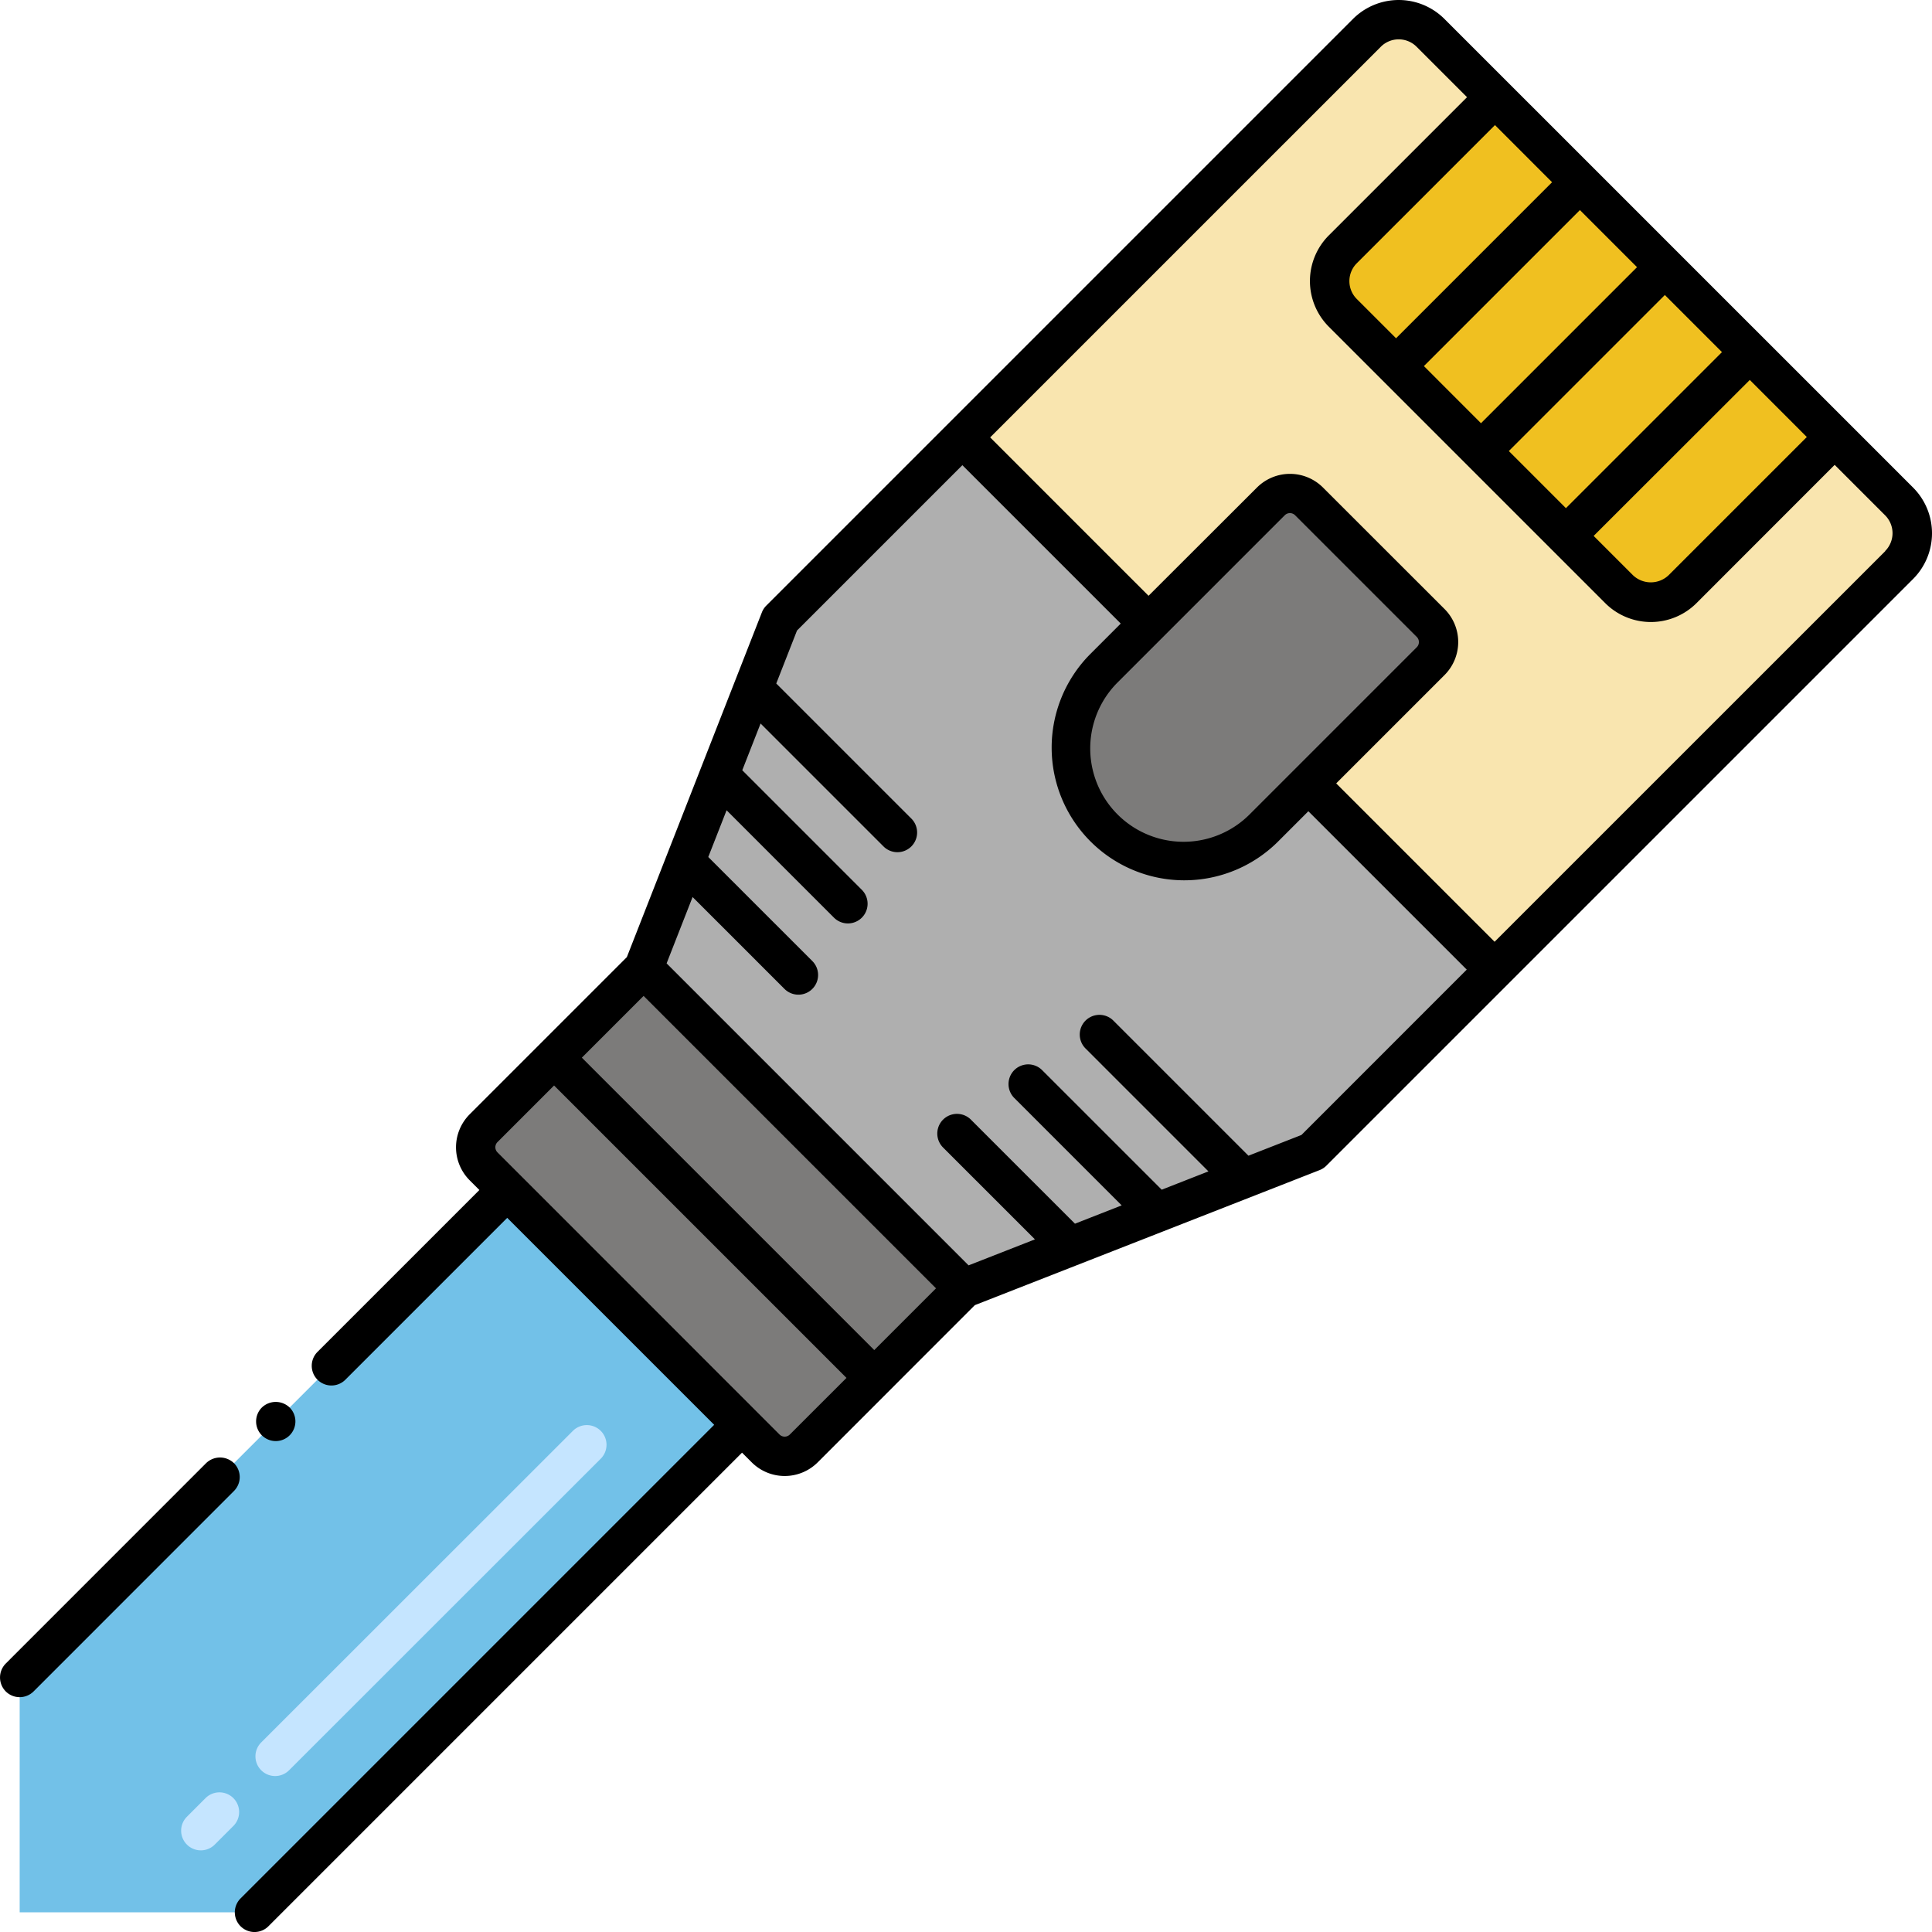 <svg xmlns="http://www.w3.org/2000/svg" xmlns:xlink="http://www.w3.org/1999/xlink" width="111" height="111" viewBox="0 0 111 111">
  <defs>
    <clipPath id="clip-path">
      <rect id="Rectángulo_403815" data-name="Rectángulo 403815" width="111" height="111" transform="translate(666.051 5245)" fill="#fff" stroke="#707070" stroke-width="1"/>
    </clipPath>
  </defs>
  <g id="img19" transform="translate(-666.051 -5245)" clip-path="url(#clip-path)">
    <g id="cable_2_" data-name="cable (2)" transform="translate(663.659 5242.608)">
      <path id="Trazado_918758" data-name="Trazado 918758" d="M31.531,70.761,3.522,98.77v13.491H17.013L45.022,84.252Z" fill="#72c1e8"/>
      <path id="Trazado_918759" data-name="Trazado 918759" d="M111.507,34.856,88.261,58.1l-10.7-10.7,7.026-7.026a1.549,1.549,0,0,0,0-2.19L77.6,31.2a1.549,1.549,0,0,0-2.19,0L68.38,38.221l-10.7-10.7L80.928,4.276a2.581,2.581,0,0,1,3.65,0l26.929,26.929a2.582,2.582,0,0,1,0,3.65Z" fill="#f9e5af"/>
      <path id="Trazado_918760" data-name="Trazado 918760" d="M88.281,7.979l-8.739,8.739a2.581,2.581,0,0,0,0,3.65L95.415,36.241a2.581,2.581,0,0,0,3.65,0L107.8,27.5Z" fill="#f0c020"/>
      <path id="Trazado_918761" data-name="Trazado 918761" d="M84.588,40.377l-9.615,9.615a6.492,6.492,0,0,1-9.181-9.181L75.407,31.2a1.549,1.549,0,0,1,2.19,0l6.991,6.991a1.549,1.549,0,0,1,0,2.19Z" fill="#7c7b7a"/>
      <path id="Trazado_918762" data-name="Trazado 918762" d="M88.261,58.1,77.8,68.566,57.768,76.411l-18.4-18.4,7.845-20.028L57.682,27.523l10.7,10.7L65.792,40.81a6.492,6.492,0,0,0,9.181,9.181L77.562,47.4Z" fill="#afafaf"/>
      <path id="Trazado_918763" data-name="Trazado 918763" d="M39.372,58.016l-9.2,9.2a1.549,1.549,0,0,0,0,2.19L46.38,85.609a1.549,1.549,0,0,0,2.19,0l9.2-9.2Z" fill="#7c7b7a"/>
      <path id="Trazado_918764" data-name="Trazado 918764" d="M13.131,108.37a1.13,1.13,0,0,1,0-1.6L14.2,105.7a1.131,1.131,0,0,1,1.6,1.6L14.73,108.37A1.13,1.13,0,0,1,13.131,108.37ZM17.4,104.1a1.13,1.13,0,0,1,0-1.6L35.307,84.6a1.131,1.131,0,0,1,1.6,1.6L19,104.1a1.131,1.131,0,0,1-1.6,0Z" fill="#c5e5ff"/>
      <path id="Trazado_918765" data-name="Trazado 918765" d="M112.307,35.655a3.716,3.716,0,0,0,0-5.249L85.377,3.477a3.717,3.717,0,0,0-5.249,0l-33.71,33.71a1.125,1.125,0,0,0-.253.387L38.406,57.383l-9.031,9.031a2.683,2.683,0,0,0,0,3.789l.559.559-9.3,9.3a1.129,1.129,0,0,0,1.6,1.6l9.3-9.3L43.424,84.252l-27.21,27.21a1.131,1.131,0,0,0,1.6,1.6l27.21-27.21.558.558a2.683,2.683,0,0,0,3.789,0L58.4,77.377l19.809-7.759a1.125,1.125,0,0,0,.387-.253l33.711-33.71ZM91.564,12.861,82.6,21.826l-2.257-2.257a1.452,1.452,0,0,1,0-2.051l7.94-7.939Zm1.6,1.6,3.281,3.281-8.965,8.965L84.2,23.425Zm4.88,4.88,3.281,3.281-8.965,8.965-3.281-3.281Zm4.88,4.88L106.2,27.5l-7.939,7.939a1.486,1.486,0,0,1-2.051,0l-2.257-2.257ZM76.8,31.995l6.991,6.991a.419.419,0,0,1,0,.591l-9.615,9.615a5.362,5.362,0,0,1-7.583-7.583l9.614-9.615a.42.42,0,0,1,.592,0ZM47.77,84.81a.419.419,0,0,1-.591,0L30.974,68.6a.419.419,0,0,1,0-.591l3.252-3.252,16.8,16.8Zm4.851-4.851-16.8-16.8,3.548-3.548,16.8,16.8ZM77.164,67.6,74.12,68.791,66.359,61.03a1.131,1.131,0,0,0-1.6,1.6l7.062,7.062-2.685,1.052-6.87-6.869a1.131,1.131,0,0,0-1.6,1.6l6.171,6.17-2.685,1.052-5.978-5.978a1.131,1.131,0,0,0-1.6,1.6l5.279,5.279-3.812,1.493-17.35-17.35,1.493-3.812,5.279,5.279a1.131,1.131,0,1,0,1.6-1.6l-5.978-5.978,1.052-2.686,6.17,6.171a1.131,1.131,0,0,0,1.6-1.6l-6.869-6.87,1.052-2.685,7.062,7.062a1.131,1.131,0,0,0,1.6-1.6l-7.761-7.761,1.192-3.043,9.5-9.5,9.1,9.1L64.992,40.01a7.623,7.623,0,0,0,10.78,10.78L77.562,49l9.1,9.1Zm33.543-33.543L88.261,56.5l-9.1-9.1,6.227-6.227a2.683,2.683,0,0,0,0-3.789L78.4,30.4a2.683,2.683,0,0,0-3.789,0L68.38,36.622l-9.1-9.1L81.727,5.076a1.453,1.453,0,0,1,2.051,0l2.9,2.9-7.94,7.939a3.715,3.715,0,0,0,0,5.249L94.615,37.041a3.709,3.709,0,0,0,5.249,0L107.8,29.1l2.9,2.9a1.452,1.452,0,0,1,0,2.051Z"/>
      <path id="Trazado_918766" data-name="Trazado 918766" d="M2.722,99.57a1.135,1.135,0,0,0,1.6,0L15.833,88.055a1.13,1.13,0,0,0,0-1.6,1.15,1.15,0,0,0-1.6,0L2.722,97.969a1.138,1.138,0,0,0,0,1.6Z"/>
      <path id="Trazado_918767" data-name="Trazado 918767" d="M17.435,83.261a1.129,1.129,0,1,0,1.6,0A1.15,1.15,0,0,0,17.435,83.261Z"/>
    </g>
  </g>
</svg>
